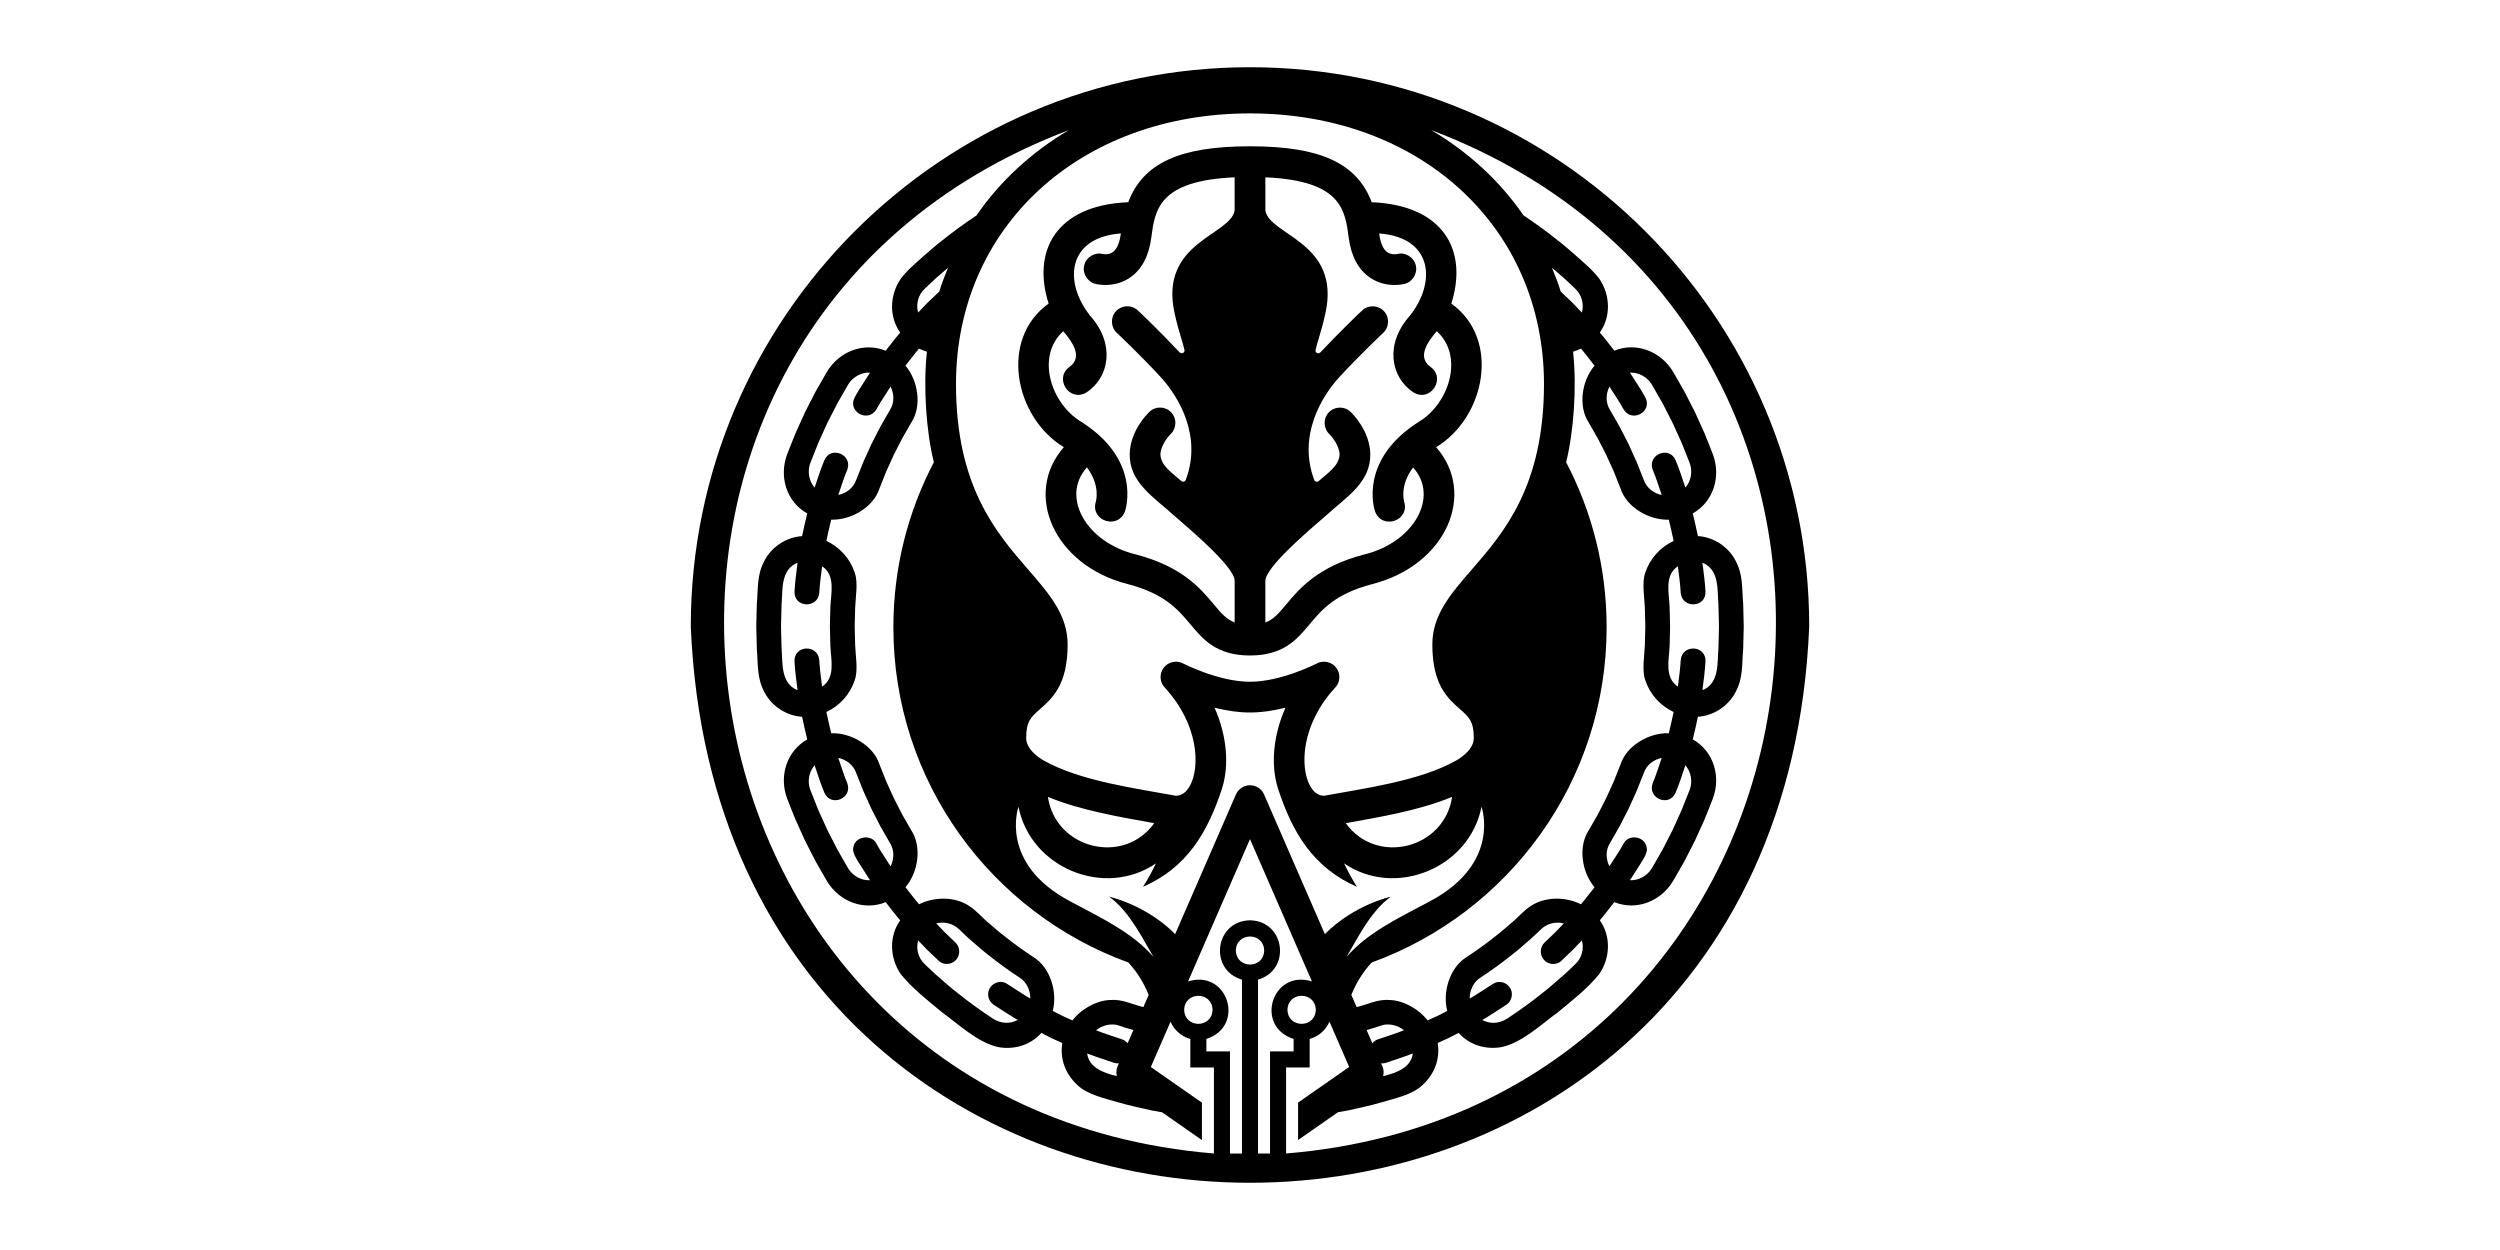<?xml version="1.0" encoding="utf-8"?>
<!-- Generator: Adobe Illustrator 25.2.0, SVG Export Plug-In . SVG Version: 6.00 Build 0)  -->
<svg version="1.1" id="Layer_1" xmlns="http://www.w3.org/2000/svg" xmlns:xlink="http://www.w3.org/1999/xlink" x="0px" y="0px"
	 viewBox="0 0 2000 1000" style="enable-background:new 0 0 2000 1000;" xml:space="preserve">
<g>
	<g>
		<path d="M1000,53.78c-246.68,0-447.37,200.69-447.37,447.37C564.87,797.84,782.43,946.21,1000,946.22
			c217.57-0.01,435.13-148.38,447.37-445.06C1447.37,254.47,1246.68,53.78,1000,53.78z M1000,90.72
			C1000,90.72,1000,90.72,1000,90.72c136.28,0,235.18,91.05,235.18,216.5c0,81.83-32.09,118.84-57.87,148.57
			c-16.87,19.45-31.44,36.25-31.44,59.84c0,32.26,12.3,43.07,22.19,51.76c7.07,6.22,10.97,9.65,10.97,22.98
			c0,5.11-3.07,10.06-9.03,14.65c-0.57,0.37-1.13,0.77-1.49,1.12c-0.48,0.34-1.02,0.68-1.53,1.02c-0.51,0.29-1.01,0.61-1.32,0.87
			c-29.38,16.87-75.11,22.77-106.34,28.57c-0.16-0.02-0.32-0.02-0.63-0.03c-4.22-0.2-7.77-2.8-10.54-7.73
			c-8.28-14.75-7.53-48.96,20.1-78.86c4.06-4.4,4.37-11.04,0.74-15.8c-3.48-4.67-10.31-6.21-15.45-3.43
			c-0.28,0.15-28.46,14.67-53.55,14.67c-25.09,0-53.27-14.53-53.55-14.67c-5.14-2.78-11.97-1.24-15.45,3.43
			c-3.64,4.76-3.33,11.4,0.74,15.8c27.63,29.9,28.38,64.11,20.1,78.86c-2.77,4.93-6.31,7.52-10.54,7.73c-0.32,0-0.47,0.01-0.63,0.03
			c-31.23-5.79-76.96-11.69-106.34-28.57c-0.31-0.26-0.81-0.57-1.32-0.87c-0.51-0.34-1.04-0.68-1.53-1.02
			c-0.36-0.35-0.92-0.75-1.49-1.12c-5.96-4.59-9.03-9.54-9.03-14.65c0-13.33,3.9-16.76,10.97-22.98
			c9.88-8.69,22.19-19.5,22.19-51.76c0-23.59-14.57-40.39-31.44-59.84c-25.78-29.73-57.87-66.74-57.87-148.57
			C764.82,181.77,863.72,90.72,1000,90.72C1000,90.72,1000,90.72,1000,90.72z M1285.3,501.82c0-47.66-11.73-92.56-32.4-132.05
			c6.03-24.11,8.66-59.81,5.56-88.41c2.16-0.67,4.27-1.46,6.3-2.46c3.44,3.96,7.63,9.57,10.88,13.63
			c-10.39,12.16-13.2,32.66-4.67,45.51l7.32,12.77l6.71,13.1l6.07,13.4l5.43,13.68c4.74,14.66,22.56,25.3,38.55,24.74
			c1.29,5.66,2.71,11.26,3.86,17.01c-10.62,4.91-18.96,14.15-22.63,25.25c-2.96,8.01-0.69,19.47-0.4,28.39l0.38,14.74l-0.38,14.79
			c-0.28,8.92-2.56,20.38,0.4,28.4c3.68,11.14,12,20.35,22.63,25.28c-1.15,5.74-2.56,11.34-3.86,17.01
			c-15.93-0.62-33.81,10.1-38.52,24.67l-5.43,13.67l-6.07,13.41l-6.7,13.1l-7.33,12.78c-8.56,12.92-5.77,33.35,4.64,45.57
			c-3.27,4.08-7.43,9.65-10.88,13.63c-12.29-6.2-28.83-6.19-40,1.29c-6.39,4.07-10.48,9.58-16.34,14.19
			c-3.68,3.17-7.37,6.53-11.31,9.47c-7.26,5.86-15.28,11.67-23.8,17.27c-13.54,8.32-19.45,27.99-15.52,43.1l-7.72,3.96l-7.98,3.61
			c-6.71-8.72-18.51-15.68-29.69-16.3c-10.47-0.88-17.66,3.44-27.09,5.66l-4.25-9.76c4.21-10.39,9.75-18.77,16.21-25.88
			C1206.92,730.26,1285.3,625.23,1285.3,501.82z M1241.59,214.2c1.7,1.45,4.01,3.45,5.71,4.93c4.47,3.73,8.68,7.84,12.85,11.81
			c5.15,4.68,7.28,12.36,5.35,19.09l-7.07-7.41l-9.22-8.79c-0.18-0.18-0.39-0.33-0.59-0.49
			C1246.57,226.82,1244.19,220.46,1241.59,214.2z M1316.14,317.7l-3.2-5.56c-2.74-4.4-6.16-9.66-8.96-14.02
			c6.93-0.38,13.85,3.52,17.45,9.46l8.69,15.16l7.97,15.55l7.22,15.94c2.15,5.2,4.38,10.99,6.46,16.26
			c2.45,6.49,1.18,14.35-3.47,19.59c-2.47-7.26-4.72-14.56-7.73-21.73c-5.09-12.12-22.78-4.74-18.46,7.28
			c2.81,6.67,4.94,13.57,7.25,20.36c-6.45-1.29-12.03-5.65-14.27-11.9l-5.78-14.54l-6.45-14.25l-7.14-13.92l-7.77-13.55
			c-3.49-5.51-3.42-12.68-0.39-18.55c2.78,4.35,5.66,8.75,8.39,13.12l3.03,5.28C1305.69,338.51,1322.47,329.21,1316.14,317.7z
			 M1362.2,452.19l-0.26-2.04c13.68,5.58,11.81,21.5,12.81,33.52l0.44,17.44l-0.44,17.51c-1,12.04,0.87,27.97-12.81,33.54
			c0.97-7.53,2.01-15.2,2.44-22.89c0.73-13.14-18.43-14.18-19.78-1.47c-0.39,7.21-1.39,14.43-2.29,21.52
			c-10.93-7.4-7.07-21.34-6.62-32.54l0.39-15.67l-0.4-15.61c-0.45-11.17-4.3-25.12,6.62-32.51c0.9,7.1,1.9,14.3,2.29,21.56
			c1.41,12.61,20.49,11.64,19.78-1.47C1363.99,466.06,1363.08,459.01,1362.2,452.19z M1317.11,676.98
			c-2.02-8.19-14.24-9.62-18.13-2.33c0,0-3.02,5.25-3.02,5.25c-2.75,4.4-5.61,8.78-8.4,13.15c-3.03-5.89-3.1-13.03,0.42-18.59
			l7.78-13.58l7.13-13.93l6.45-14.25l5.76-14.5c2.22-6.21,7.82-10.59,14.25-11.87c-2.32,6.81-4.44,13.69-7.26,20.4
			c-4.29,11.99,13.39,19.35,18.46,7.26c3.01-7.18,5.27-14.48,7.74-21.75c4.64,5.22,5.91,13.11,3.48,19.55
			c-2.08,5.25-4.33,11.08-6.45,16.24l-7.21,15.92l-7.96,15.55l-8.7,15.18c-3.63,5.99-10.53,9.87-17.48,9.5
			c2.81-4.37,6.22-9.62,8.97-14.04C1315.06,686.42,1318.78,681.49,1317.11,676.98z M1207.68,789.76c-3.19-4.44-9.29-5.55-13.57-2.51
			c-4.85,3.24-10.33,6.66-15.27,9.82l-3.08,1.77c-0.18-6.47,3.28-13.51,8.4-16.59c9.08-5.97,17.6-12.16,25.28-18.35
			c4.18-3.14,8.1-6.68,12.01-10.05c4.05-3.36,7.78-7.02,11.52-10.59c4.82-4.51,11.7-6.15,18.06-4.53l-6.57,6.9l-8.84,8.43
			c-3.8,3.75-4,9.82-0.46,13.82c3.46,4.09,10.27,4.49,14.04,0.64c0,0,9.29-8.86,9.29-8.86l7.02-7.35c1.93,6.73-0.19,14.4-5.35,19.09
			c-4.18,3.98-8.38,8.08-12.87,11.83c-4.37,3.76-8.74,7.7-13.4,11.23c-8.65,6.96-18.16,13.86-28.23,20.48
			c-6.41,4.04-13.63,4.44-19.85,1.02l3.31-1.9c5.26-3.35,11-6.95,16.18-10.4C1209.73,800.62,1210.91,794.06,1207.68,789.76z
			 M1105.9,853l-1.02-2.34c1.22,0.1,2.47,0,3.72-0.35c7.24-2.51,14.47-4.7,21.67-7.55c-1.52,11.65-13.54,15.64-23.76,18.15
			C1107.16,858.34,1107.01,855.56,1105.9,853z M1102.7,831.36c-1.97,0.56-3.61,1.74-4.8,3.26l-4.61-10.6
			c3.87-1.09,7.84-2.18,11.68-3.59c5.47-2.06,13.29-0.38,18.2,3.81C1116.43,826.9,1109.46,829,1102.7,831.36z M1059.88,747.28
			l-48.61-111.68c-1.95-4.49-6.38-7.39-11.27-7.39s-9.32,2.9-11.27,7.39l-48.61,111.68c-23.5-23.65-52.85-29.94-52.85-29.94
			c16.67,11.72,28.07,36.06,35.53,48.19c-16.73-19.27-40.94-30.8-66.81-44.54c-57.34-30.46-41.21-75.55-41.21-75.55
			c9.63,48.86,68.74,73.38,110,45.25c-5.35,11.2-10.4,18.77-10.4,18.77c35.12-15.3,51.71-43.53,63.12-78.3l-0.04,0.03
			c6.14-18.61,4.12-42.74-5.83-65.03c10.39,2.56,19.38,3.84,28.37,3.84s17.98-1.28,28.37-3.84c-9.94,22.29-11.96,46.42-5.83,65.03
			l-0.04-0.03c11.41,34.77,28,63,63.12,78.3c0,0-5.06-7.57-10.4-18.77c41.26,28.13,100.37,3.61,110-45.25
			c0,0,16.14,45.09-41.21,75.55c-25.87,13.74-50.09,25.27-66.81,44.54c7.45-12.13,18.86-36.47,35.53-48.19
			C1112.73,717.35,1083.39,723.63,1059.88,747.28z M893.49,860.91c-10.21-2.51-22.24-6.5-23.76-18.15
			c7.2,2.85,14.43,5.03,21.67,7.55c1.25,0.36,2.5,0.46,3.72,0.35L894.1,853C892.99,855.56,892.84,858.34,893.49,860.91z
			 M876.83,824.24c4.91-4.18,12.73-5.86,18.2-3.81c3.85,1.4,7.82,2.5,11.68,3.59l-4.61,10.6c-1.19-1.52-2.83-2.7-4.8-3.26
			C890.54,829,883.57,826.9,876.83,824.24z M887.61,800.01c-11.19,0.62-22.98,7.58-29.69,16.3l-7.98-3.61l-7.72-3.96
			c3.93-15.11-1.98-34.78-15.52-43.1c-8.52-5.6-16.54-11.42-23.8-17.27c-3.94-2.94-7.63-6.3-11.31-9.47
			c-5.86-4.61-9.95-10.12-16.34-14.19c-11.17-7.47-27.71-7.49-40-1.29c-3.46-3.98-7.62-9.54-10.88-13.63
			c10.41-12.22,13.2-32.65,4.64-45.57l-7.33-12.78l-6.7-13.1l-6.07-13.41l-5.43-13.67c-4.71-14.58-22.6-25.29-38.52-24.67
			c-1.29-5.66-2.71-11.26-3.86-17.01c10.64-4.92,18.95-14.14,22.63-25.28c2.96-8.01,0.68-19.47,0.39-28.4l-0.38-14.79l0.38-14.74
			c0.29-8.92,2.56-20.38-0.4-28.39c-3.67-11.1-12.01-20.35-22.63-25.25c1.15-5.74,2.56-11.34,3.86-17.01
			c15.98,0.57,33.81-10.08,38.55-24.74l5.43-13.68l6.07-13.4l6.71-13.1l7.32-12.77c8.52-12.85,5.71-33.35-4.67-45.51
			c3.25-4.06,7.44-9.67,10.88-13.63c2.03,1,4.14,1.8,6.3,2.46c-3.1,28.6-0.47,64.3,5.56,88.41c-20.67,39.49-32.4,84.39-32.4,132.05
			c0,123.4,78.38,228.43,188.04,268.21c6.46,7.1,12,15.49,16.21,25.88l-4.25,9.76C905.27,803.45,898.08,799.13,887.61,800.01z
			 M794.71,803.64c5.18,3.45,10.92,7.05,16.18,10.4l3.31,1.9c-6.22,3.42-13.43,3.02-19.84-1.02c-10.07-6.63-19.58-13.52-28.23-20.48
			c-4.66-3.52-9.03-7.46-13.4-11.23c-4.49-3.75-8.69-7.85-12.87-11.83c-5.16-4.68-7.28-12.36-5.35-19.09l7.02,7.35
			c0,0,9.29,8.86,9.29,8.86c3.77,3.85,10.58,3.45,14.04-0.64c3.54-4,3.33-10.07-0.46-13.82l-8.84-8.43l-6.57-6.9
			c6.37-1.62,13.24,0.02,18.06,4.53c3.74,3.57,7.47,7.23,11.52,10.59c3.91,3.37,7.82,6.91,12.01,10.05
			c7.68,6.19,16.2,12.37,25.28,18.35c5.12,3.08,8.58,10.12,8.4,16.59l-3.08-1.77c-4.94-3.16-10.42-6.58-15.27-9.82
			c-4.28-3.04-10.38-1.93-13.57,2.51C789.1,794.06,790.27,800.62,794.71,803.64z M687.04,690.14c2.75,4.42,6.16,9.67,8.97,14.04
			c-6.94,0.37-13.84-3.51-17.48-9.5l-8.7-15.18l-7.96-15.55l-7.21-15.92c-2.13-5.16-4.37-10.99-6.45-16.24
			c-2.43-6.45-1.16-14.33,3.48-19.55c2.47,7.26,4.73,14.57,7.74,21.75c5.07,12.09,22.75,4.74,18.46-7.26
			c-2.82-6.71-4.94-13.59-7.26-20.4c6.44,1.28,12.04,5.66,14.25,11.87l5.76,14.5l6.45,14.25l7.13,13.93l7.78,13.58
			c3.52,5.56,3.45,12.7,0.42,18.59c-2.79-4.37-5.65-8.75-8.4-13.15c0,0-3.02-5.25-3.02-5.25c-3.89-7.29-16.11-5.86-18.13,2.33
			C681.22,681.49,684.94,686.42,687.04,690.14z M638.06,552.16c-13.68-5.57-11.81-21.5-12.81-33.54l-0.44-17.51l0.44-17.44
			c1-12.03-0.87-27.95,12.81-33.52l-0.26,2.04c-0.88,6.82-1.79,13.87-2.18,20.89c-0.7,13.11,18.38,14.08,19.78,1.47
			c0.39-7.25,1.39-14.46,2.29-21.56c10.92,7.39,7.07,21.33,6.62,32.51l-0.4,15.61l0.39,15.67c0.45,11.2,4.31,25.14-6.62,32.54
			c-0.9-7.09-1.9-14.31-2.29-21.52c-1.35-12.71-20.51-11.67-19.78,1.47C636.05,536.96,637.09,544.63,638.06,552.16z M701.02,327.66
			l3.03-5.28c2.73-4.37,5.6-8.77,8.39-13.12c3.03,5.87,3.1,13.04-0.39,18.55l-7.77,13.55l-7.14,13.92l-6.45,14.25l-5.78,14.54
			c-2.23,6.25-7.82,10.61-14.27,11.9c2.31-6.79,4.44-13.69,7.25-20.36c4.32-12.01-13.37-19.4-18.46-7.28
			c-3.01,7.17-5.27,14.48-7.73,21.73c-4.64-5.24-5.91-13.1-3.47-19.59c2.08-5.26,4.31-11.05,6.46-16.26l7.22-15.94l7.97-15.55
			l8.69-15.16c3.61-5.94,10.52-9.83,17.45-9.46c-2.8,4.36-6.22,9.61-8.96,14.02l-3.2,5.56
			C677.53,329.21,694.31,338.51,701.02,327.66z M739.85,230.94c4.17-3.98,8.38-8.09,12.85-11.81c1.7-1.47,4.01-3.48,5.71-4.93
			c-2.6,6.26-4.98,12.62-7.03,19.14c-0.2,0.16-0.4,0.31-0.59,0.49l-9.22,8.79l-7.07,7.41C732.57,243.29,734.7,235.62,739.85,230.94z
			 M838.33,637.5c26.54,11.01,58.17,16.17,85.05,21.05C898.77,692.75,844.35,679,838.33,637.5z M1076.62,658.55
			c26.88-4.89,58.51-10.04,85.05-21.05C1155.65,679,1101.23,692.75,1076.62,658.55z M971.14,922.8
			c-455.19-37.69-539.8-658.43-116-818.73c-29.17,17.11-54.94,40.57-73.91,68.25c-9.78,6.52-19.02,13.25-27.48,20.06
			c-4.87,3.69-9.49,7.83-14.07,11.79c-6.54,5.85-13.95,11.93-19.08,18.83c-8.94,13.04-9.46,30.41-0.45,43.05
			c-3.81,4.4-8.08,10.11-11.61,14.54c-17.21-7.1-36.99,0.32-46.94,16.75l-9.14,15.95l-8.39,16.38l-7.59,16.77
			c-2.31,5.56-4.59,11.51-6.8,17.1c-6.7,18.19-0.23,38.03,16.1,47.23c-1.39,6.04-2.89,12-4.11,18.15
			c-12.42,0.68-24.41,8.54-30.09,19.62c-6.21,11.46-5,22.17-6.11,34.27l0,0.03l-0.46,18.29l0.46,18.37
			c1.11,12.11-0.1,22.81,6.11,34.28c5.7,11.12,17.67,18.95,30.1,19.64c1.23,6.15,2.72,12.1,4.11,18.15
			c-16.29,9.16-22.8,29.04-16.12,47.16c2.21,5.59,4.51,11.59,6.8,17.11l7.58,16.74l8.38,16.38l9.15,15.96
			c9.99,16.49,29.7,23.9,46.97,16.8c3.52,4.41,7.81,10.16,11.61,14.54c-9,12.6-8.49,30.02,0.43,43.03
			c9.31,11.54,21.71,21.15,33.21,30.67c13.05,9.41,28.57,24.34,45.16,27.8c12.68,2.11,25.41-1.69,34.14-11.41l8.25,4.23l8.51,3.86
			c-2.18,12.82,2.77,25.25,12.32,33.81c7.89,7.5,21.51,10.42,32.11,13.53c8.88,2.63,17.87,4.49,26.83,6.52l8.52,1.52l31.9,22.25
			v-29.96l-40.88-28.5l15.78-36.26c2.87,6.72,8.7,11.86,15.83,13.83v22.81h18.87V922.8z M947.35,807.86
			c0.39-14.95,22.29-14.95,22.68,0C969.64,822.81,947.74,822.81,947.35,807.86z M988.66,760.42c0.2-7.47,5.77-11.21,11.34-11.21
			c5.57,0,11.14,3.74,11.34,11.21c-0.2,7.48-5.77,11.21-11.34,11.21S988.86,767.9,988.66,760.42z M1016.02,922.8h-9.6V783.71
			c26.75-7.77,21.74-46.95-6.42-47.47c-28.16,0.51-33.17,39.7-6.42,47.47V922.8h-9.6v-81.69h-18.87v-9.97
			c31.6-10.09,17.18-56.06-14.67-45.98L1000,671.29l49.56,113.87c-31.86-10.07-46.27,35.89-14.67,45.98v9.97h-18.87V922.8z
			 M1052.65,807.86c-0.39,14.95-22.29,14.95-22.68,0C1030.36,792.91,1052.26,792.91,1052.65,807.86z M1028.86,922.8v-68.85h18.87
			v-22.81c7.13-1.97,12.96-7.11,15.83-13.83l15.78,36.26l-40.88,28.5v29.96l31.91-22.25l8.52-1.52c8.96-2.03,17.95-3.89,26.83-6.52
			c10.6-3.11,24.22-6.03,32.11-13.53c9.55-8.56,14.5-20.99,12.32-33.81l8.51-3.86l8.25-4.23c8.73,9.73,21.46,13.52,34.14,11.41
			c16.59-3.46,32.11-18.39,45.16-27.8c11.5-9.52,23.9-19.14,33.21-30.67c8.92-13.01,9.43-30.42,0.43-43.03
			c3.81-4.38,8.09-10.13,11.61-14.54c17.28,7.1,36.98-0.32,46.97-16.8l9.15-15.96l8.38-16.38l7.58-16.74
			c2.29-5.52,4.6-11.53,6.8-17.11c6.69-18.13,0.17-38.01-16.12-47.16c1.39-6.04,2.89-12,4.11-18.15c12.43-0.69,24.4-8.52,30.1-19.64
			c6.21-11.47,4.99-22.17,6.11-34.28l0.46-18.37l-0.46-18.29l0-0.03c-1.11-12.1,0.1-22.8-6.11-34.27
			c-5.68-11.08-17.68-18.94-30.09-19.62c-1.23-6.15-2.72-12.1-4.11-18.15c16.32-9.2,22.8-29.03,16.1-47.23
			c-2.21-5.59-4.5-11.54-6.8-17.1l-7.59-16.77l-8.39-16.38l-9.14-15.95c-9.95-16.44-29.73-23.85-46.94-16.75
			c-3.54-4.43-7.8-10.14-11.61-14.54c9.01-12.64,8.49-30.02-0.45-43.05c-5.13-6.89-12.54-12.98-19.08-18.83
			c-4.59-3.96-9.21-8.1-14.07-11.79c-8.46-6.81-17.71-13.54-27.48-20.06c-18.97-27.68-44.74-51.15-73.91-68.25
			C1568.66,264.37,1484.05,885.11,1028.86,922.8z"/>
		<path d="M851.06,357.74c-32.59,37.13-8.33,94.42,51.21,109.56c29.6,7.71,40.37,20.58,49.86,31.93
			c10.36,12.37,21.06,25.16,47.86,25.16c26.8,0,37.5-12.79,47.86-25.16c9.5-11.35,20.27-24.23,49.86-31.93
			c59.54-15.14,83.8-72.43,51.21-109.56c39.5-23.96,51.8-86.53,12.13-114.89c13.31-41.51-5.25-78.65-63.67-81.07
			c-11.95-31.35-41.17-44.75-97.4-44.75c-56.23,0-85.45,13.4-97.4,44.75c-58.42,2.42-76.98,39.57-63.67,81.07
			C799.27,271.2,811.56,333.78,851.06,357.74z M1012.29,141.86c60.71,2.67,63.74,25.84,66.67,48.26l1.59-0.2l-1.59,0.21
			c1.95,14.89,7.74,25.69,17.23,32.09c12.49,8.42,25.99,5.26,27.49,4.87c6.42-1.52,10.69-8.64,8.89-15
			c-1.49-6.39-8.54-10.62-14.82-8.85c-0.04,0.01-4.54,0.91-7.94-1.48c-4.18-2.93-5.83-9.78-6.51-14.99
			c42.76,3.16,46.04,38.59,24.64,65.76c-20.42,22.79-15.36,49.33,2.73,61.35c13.82,8.43,26.69-11.49,13.37-20.62
			c-10.49-8.03-1.71-19.95,5.36-28.29c22.12,20.02,9.85,57.89-14.18,72.37c-48.45,30.59-35.81,69.98-35.24,71.64
			c5.52,15.22,28.04,7.78,23.35-7.68c-0.16-0.53-3.74-12.85,7.13-27.33c21.12,23.29,0.78,59.92-38.92,69.56
			c-37.2,9.69-51.83,27.17-62.53,39.95c-5.97,7.14-10.1,12.07-16.72,14.52v-33.32c0-10.56,32.5-38.47,48.23-51.99
			c16.76-15.23,36.06-26.69,35.71-49.45c-0.31-18.54-14.26-32.3-15.84-33.81c-4.88-4.63-12.64-4.43-17.3,0.43
			c-4.66,4.86-4.52,12.64,0.33,17.35c2.12,2.05,8.17,9.49,8.25,16.52c-0.42,9.03-9.58,14.74-16.65,21.07
			c-1.18,1.06-3.08,0.62-3.64-0.86c-13.1-34.64,5.25-66.11,20.2-82.37c15.78-17.09,33.05-33.44,35-35.28
			c4.94-4.64,5.19-12.43,0.55-17.37c-4.64-4.94-12.43-5.18-17.37-0.55c-0.33,0.14-17.91,16.98-33.48,33.57
			c-1.54,1.64-4.3,0.26-3.86-1.95c1.14-5.63,4.73-14.75,7.96-29.58c12.34-56.75-44.71-61.97-48.08-81.96
			C1012.29,168.41,1012.29,141.86,1012.29,141.86z M850.6,264.96c7.07,8.34,15.85,20.26,5.36,28.29
			c-13.32,9.14-0.45,29.05,13.36,20.62c18.09-12.01,23.16-38.56,2.73-61.35c-21.4-27.16-18.12-62.59,24.64-65.76
			c-0.67,5.21-2.32,12.06-6.51,14.99c-3.41,2.39-7.9,1.49-7.94,1.48c-6.28-1.77-13.33,2.46-14.82,8.85
			c-1.79,6.36,2.47,13.48,8.89,15c1.5,0.39,15,3.55,27.49-4.87c9.49-6.4,15.28-17.2,17.23-32.09l-1.59-0.21l1.59,0.2
			c2.93-22.42,5.97-45.59,66.67-48.26c0,0,0,26.55,0,26.55c-3.37,19.99-60.42,25.21-48.08,81.96c3.22,14.82,6.82,23.95,7.96,29.58
			c0.45,2.21-2.31,3.59-3.86,1.95c-15.58-16.59-33.15-33.44-33.48-33.57c-4.93-4.63-12.73-4.38-17.37,0.55
			c-4.64,4.94-4.39,12.73,0.55,17.37c1.95,1.84,19.22,18.19,35,35.28c14.94,16.26,33.3,47.73,20.2,82.37
			c-0.56,1.48-2.46,1.92-3.64,0.86c-7.07-6.33-16.24-12.04-16.65-21.07c0.08-7.03,6.13-14.47,8.25-16.52
			c4.84-4.71,4.99-12.49,0.33-17.35c-4.67-4.86-12.43-5.05-17.3-0.43c-1.59,1.51-15.53,15.27-15.84,33.81
			c-0.34,22.76,18.95,34.22,35.71,49.45c15.74,13.52,48.23,41.43,48.23,51.99v33.32c-6.62-2.45-10.75-7.38-16.72-14.52
			c-10.69-12.77-25.32-30.26-62.53-39.95c-39.7-9.64-60.05-46.27-38.92-69.56c10.87,14.48,7.3,26.8,7.13,27.33
			c-4.69,15.46,17.83,22.89,23.35,7.68c0.56-1.66,13.2-41.04-35.24-71.64C840.74,322.85,828.48,284.98,850.6,264.96z"/>
	</g>
</g>
</svg>

